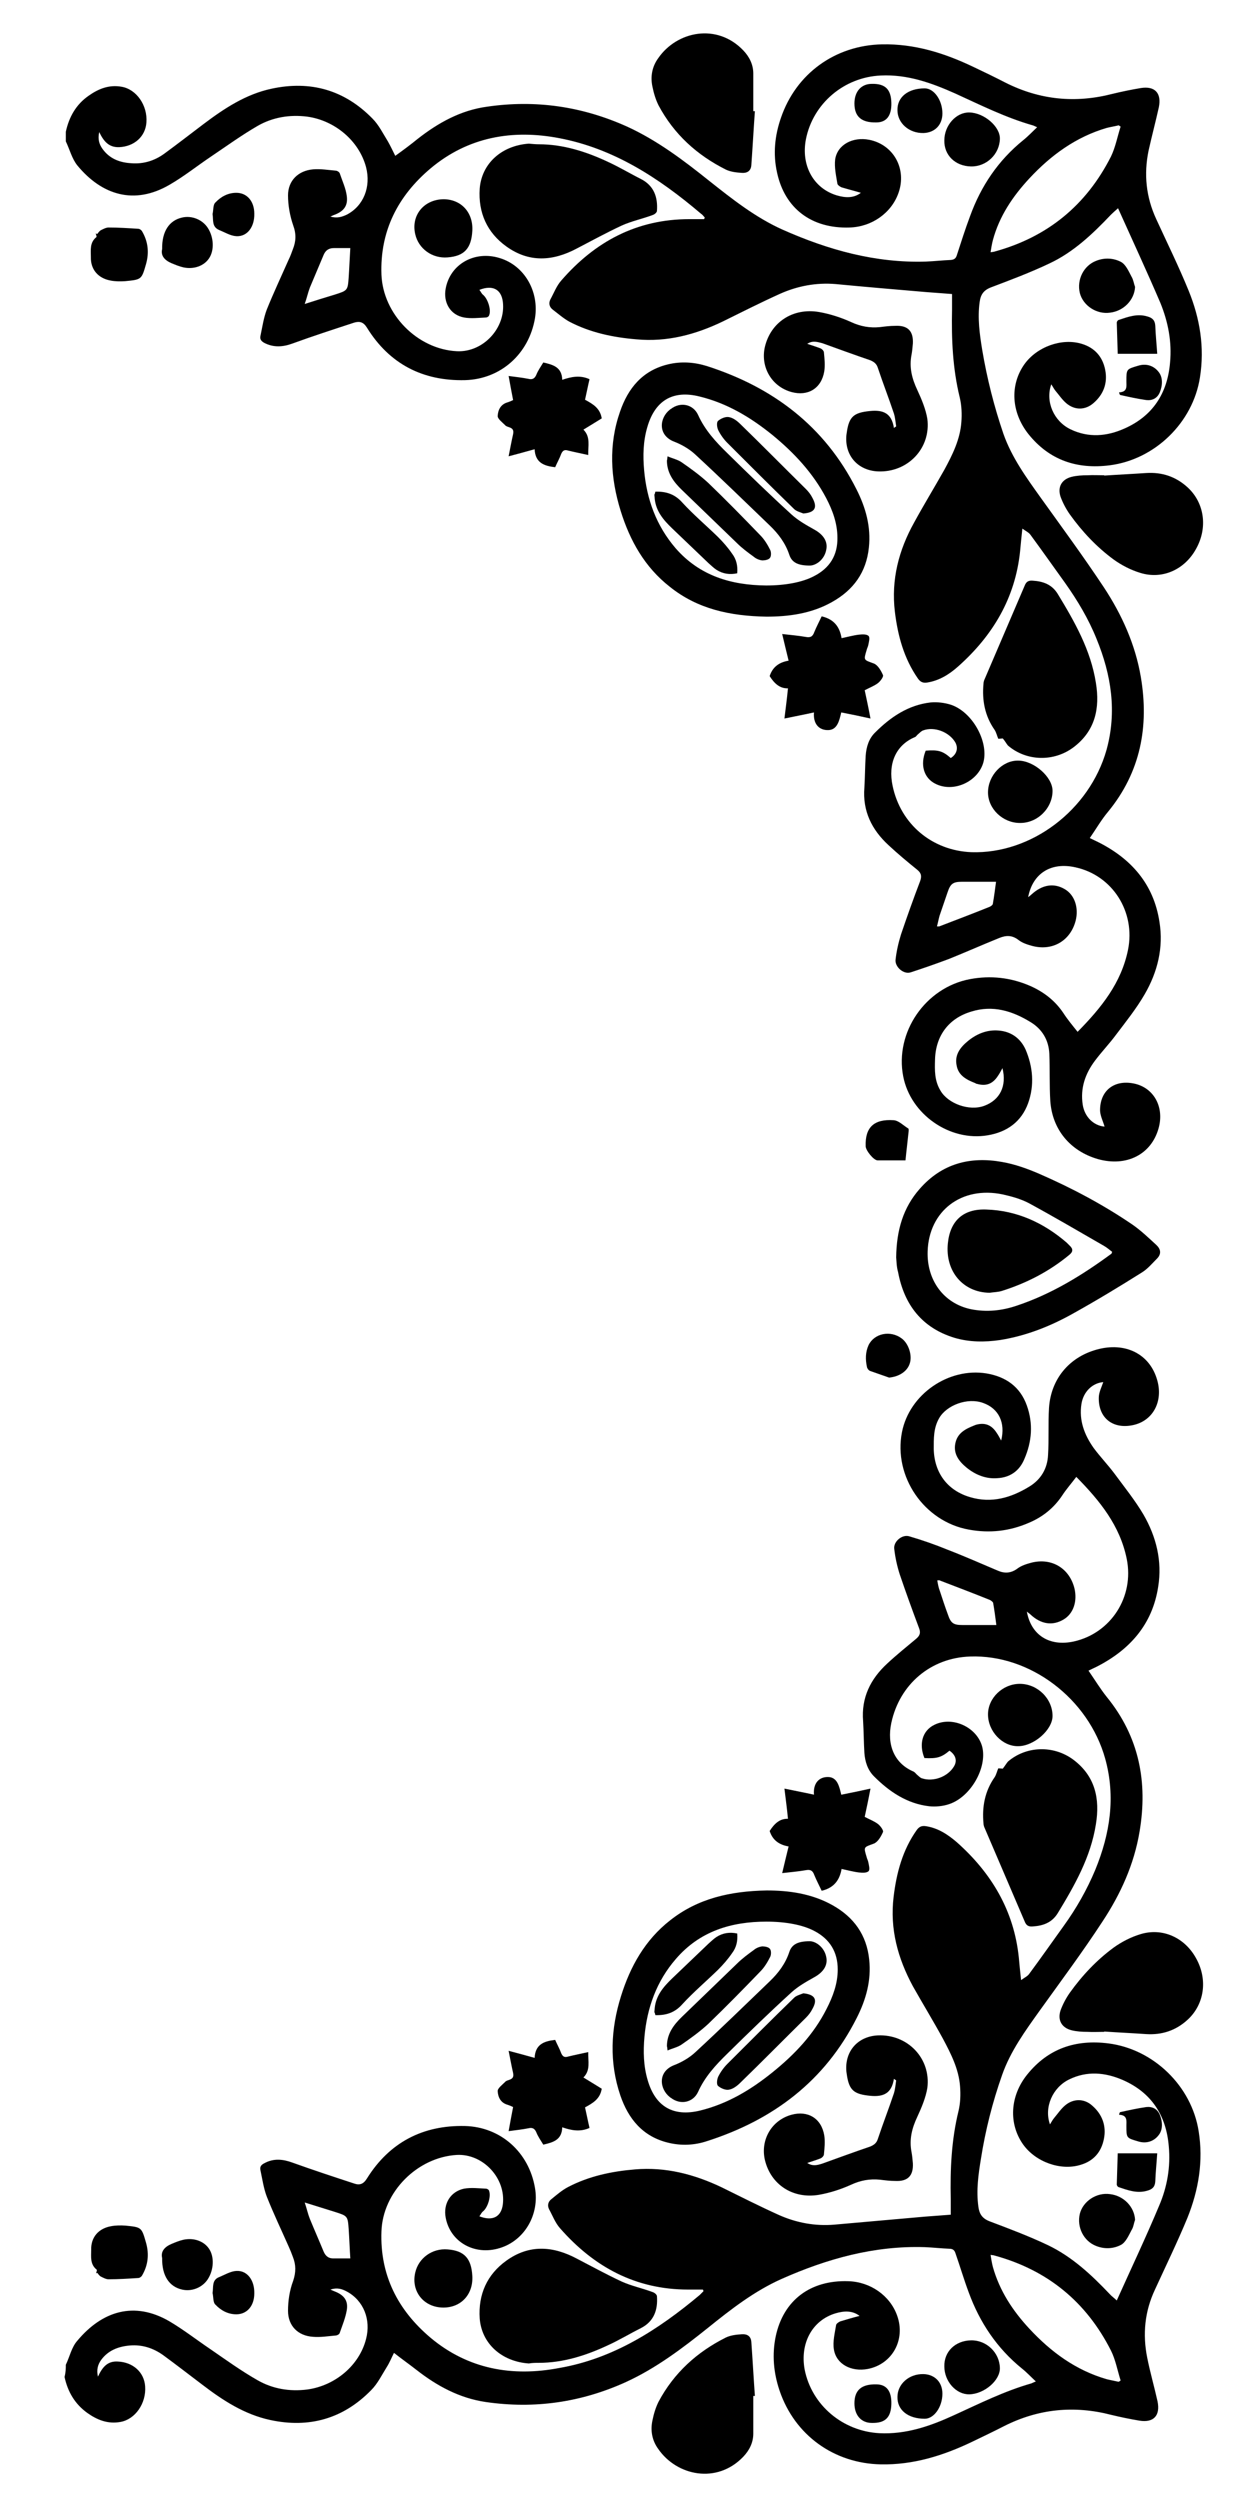 <?xml version="1.0" encoding="utf-8"?>
<!-- Generator: Adobe Illustrator 19.0.0, SVG Export Plug-In . SVG Version: 6.00 Build 0)  -->
<svg version="1.1" id="Layer_1" xmlns="http://www.w3.org/2000/svg" xmlns:xlink="http://www.w3.org/1999/xlink" x="0px" y="0px"
	 viewBox="0 0 384 778" style="enable-background:new 0 0 384 778;" xml:space="preserve">
<g id="XMLID_111_">
	<path id="XMLID_717_" d="M279.1,391.3c0.1-8.5,2.2-15.5,7.3-21.3c6.9-7.9,15.7-10.2,25.7-8.4c4,0.7,7.9,2.1,11.6,3.7
		c10.1,4.4,19.9,9.6,29,15.8c2.6,1.8,5,4.1,7.4,6.3c1.4,1.3,1.7,2.8,0.2,4.3c-1.5,1.5-2.9,3.2-4.7,4.3c-7,4.4-14.1,8.7-21.3,12.7
		c-7.1,4-14.7,7-22.8,8.3c-4.8,0.7-9.6,0.7-14.3-0.7c-10.1-3.1-15.6-10.3-17.5-20.4C279.2,394.2,279.2,392.3,279.1,391.3z
		 M346.4,389.6c-0.9-0.7-1.7-1.4-2.6-1.9c-7.8-4.5-15.5-9-23.4-13.3c-2.5-1.3-5.4-2.1-8.1-2.7c-12.8-2.7-23,5.1-23.4,17.7
		c-0.3,9,5,16.2,13.4,18c4.9,1,9.7,0.5,14.4-1.1c10.8-3.6,20.4-9.5,29.5-16.2C346.2,390,346.2,389.8,346.4,389.6z"/>
	<path id="XMLID_689_" d="M276.9,428.7c-2-0.7-4-1.4-6-2.1c-0.4-0.2-0.8-0.7-0.9-1.2c-0.5-2.3-0.5-4.6,0.5-6.8
		c1.8-3.7,6.8-4.7,10.3-2.1c2.2,1.6,3.4,5.4,2.5,7.9C282.5,426.8,280,428.4,276.9,428.7z"/>
	<path id="XMLID_688_" d="M282,361.1c-3.1,0-5.9,0-8.7,0c-1.2,0-3.7-3.1-3.7-4.4c-0.2-5.9,2.6-8.5,8.7-8.1c1.6,0.1,3.1,1.7,4.6,2.6
		c0.1,0.1,0.1,0.4,0.1,0.7C282.7,354.9,282.3,358,282,361.1z"/>
	<g id="XMLID_389_">
		<path id="XMLID_732_" d="M20.5,41c1-4.6,3.2-8.5,7.1-11.2c3.1-2.2,6.4-3.5,10.3-2.8c4.6,0.8,8.1,5.8,7.7,11.1
			c-0.3,4.4-3.8,7.5-8.5,7.7c-3.2,0.1-4.8-1.8-6.2-4.7c-0.5,2.2,0,3.8,1,5.2c2.2,3.1,5.4,4.3,9,4.5c3.8,0.3,7.3-0.8,10.3-3
			c4.1-3,8.1-6.1,12.2-9.2c6.5-4.9,13.2-9.3,21.2-11c12.1-2.6,22.7,0.4,31.4,9.3c2,2,3.3,4.7,4.8,7.1c0.8,1.4,1.5,2.9,2.3,4.5
			c2.5-1.8,4.8-3.5,7-5.3c6.4-5,13.4-8.9,21.6-10c15.1-2.2,29.6-0.1,43.6,6.2c9.4,4.3,17.6,10.5,25.6,16.9
			c7.2,5.7,14.4,11.4,22.9,15.2c14.2,6.3,28.9,10.4,44.6,9.9c2.6-0.1,5.1-0.4,7.7-0.5c1.1-0.1,1.6-0.5,1.9-1.5
			c1.3-4,2.6-8.1,4.1-12.1c3.4-9.4,8.8-17.4,16.6-23.7c1.5-1.2,2.8-2.6,4.3-4c-0.7-0.3-1-0.5-1.4-0.6c-8.4-2.4-16.2-6.3-24.1-9.9
			c-7.4-3.3-14.9-6-23.2-5.6c-11.4,0.5-21.1,8.7-23.3,19.8c-1.6,8.1,2.3,15.3,9.6,17.5c2.7,0.8,5.3,0.9,7.5-0.8c-2-0.6-4-1.1-6-1.7
			c-0.5-0.2-1.2-0.7-1.3-1.1c-0.4-2.5-1-5.1-0.7-7.6c0.7-4.6,5.5-7.1,10.6-6.1c7.6,1.5,11.8,9.1,9.1,16.6
			c-2.2,6.2-8.3,10.5-15.2,10.7c-11.8,0.4-20.2-5.9-22.6-17.1c-1.3-5.8-0.7-11.5,1.2-17c4.7-13.8,16.9-22.6,31.5-22.9
			c10.1-0.2,19.4,2.7,28.4,7c3.4,1.6,6.7,3.2,10,4.9c10.7,5.4,21.8,6.5,33.4,3.5c2.9-0.7,5.8-1.3,8.8-1.8c4.4-0.7,6.5,1.6,5.6,6
			c-1,4.5-2.2,9-3.2,13.5c-1.5,7.3-0.8,14.4,2.4,21.3c3.4,7.4,7,14.7,10.1,22.3c3.5,8.6,5,17.6,3.5,27c-2.2,14-14,25.5-28.1,27.3
			c-10.2,1.3-18.8-1.6-25.3-9.7c-5.4-6.8-5.8-15.3-1.3-21.7c3.9-5.5,11.7-8.3,17.9-6.4c4,1.2,6.5,4,7.3,8.1
			c0.8,4.1-0.5,7.6-3.6,10.3c-2.6,2.3-5.9,2.3-8.5,0.1c-1.3-1.1-2.3-2.6-3.4-3.9c-0.5-0.6-0.8-1.3-1.3-2c-1.9,5.4,0.8,11.5,6,14
			c5.6,2.7,11.3,2.2,16.7-0.2c8.9-3.9,13.5-11,14.3-20.6c0.6-6.4-0.6-12.6-3-18.5c-4.2-9.8-8.7-19.5-13.2-29.5
			c-0.9,0.8-1.6,1.4-2.2,2c-5.7,6-11.7,11.7-19.2,15.2c-5.9,2.8-12,5.1-18.1,7.4c-2.4,0.9-3.3,2.3-3.6,4.6c-0.7,5,0,10,0.8,14.9
			c1.5,8.9,3.7,17.6,6.6,26.1c2.6,7.4,7.2,13.7,11.7,20c6.6,9.2,13.3,18.3,19.6,27.8c5.6,8.5,9.8,17.8,11.5,27.9
			c2.6,15.4-0.1,29.6-10.2,41.9c-2.1,2.5-3.7,5.3-5.7,8.2c1.2,0.6,1.9,0.9,2.5,1.2c10.4,5.2,17.4,13.1,19.2,24.9
			c1.3,8-0.6,15.6-4.6,22.5c-2.6,4.5-5.9,8.6-9,12.7c-2,2.7-4.4,5.2-6.5,8c-3,4-4.6,8.5-3.8,13.7c0.6,3.8,3.4,6.5,6.8,6.8
			c-0.4-1.5-1.3-3.2-1.4-4.9c-0.1-6.3,4.4-9.8,10.6-8.5c6.2,1.3,9.5,7.4,7.6,14c-2.3,8.1-10,12-18.9,9.5
			c-8.6-2.5-14.2-9.2-14.8-18.1c-0.3-4.9-0.1-9.8-0.3-14.7c-0.2-4.2-2.2-7.6-5.8-9.8c-5.7-3.5-11.8-5.4-18.5-3.3
			c-7.1,2.1-11.1,7.6-11.3,14.9c-0.1,3.3-0.2,6.6,1.7,9.7c2.3,4,8.9,6.5,13.7,4.7c4.8-1.8,7-6.1,5.6-11.7c-0.5,0.9-0.9,1.7-1.4,2.4
			c-1.6,2.5-3.7,3.3-6.5,2.5c-0.2,0-0.4-0.1-0.5-0.2c-2.8-1.1-5.4-2.4-5.9-5.7c-0.6-3.2,1.2-5.5,3.5-7.4c2.8-2.3,6-3.6,9.6-3.3
			c3.9,0.3,6.8,2.4,8.4,5.9c2.3,5.4,2.8,11.1,0.8,16.7c-2.1,5.8-6.6,9-12.6,10c-11.8,2-24-6.5-26.3-18.3
			c-2.7-13.7,6.9-27.7,20.8-30.3c6.4-1.2,12.7-0.5,18.7,2.1c4.3,1.9,7.8,4.6,10.4,8.5c1.3,2,2.8,3.8,4.4,5.8
			c7.4-7.5,13.6-15.2,15.7-25.5c2.4-11.8-4.8-23.2-16.4-25.7c-7.6-1.7-13.3,1.9-14.7,9.3c0.5-0.4,0.8-0.6,1.1-0.9
			c3.3-3,6.9-3.6,10.3-1.6c3.1,1.8,4.4,5.8,3.4,9.8c-1.6,6.2-7.1,9.5-13.4,7.9c-1.5-0.4-3.1-0.9-4.3-1.8c-2-1.6-3.9-1.6-6.1-0.7
			c-5.2,2.1-10.4,4.4-15.6,6.5c-4,1.5-8,2.9-12,4.2c-2.2,0.7-4.9-1.7-4.7-3.9c0.3-2.7,0.9-5.3,1.7-7.9c1.9-5.6,3.9-11.2,6-16.7
			c0.5-1.5,0.3-2.4-0.9-3.4c-3.1-2.5-6.1-5-9-7.7c-5.2-4.8-8.1-10.6-7.5-17.9c0.2-3.3,0.2-6.6,0.4-9.9c0.2-2.8,1-5.4,3-7.3
			c4.8-4.8,10.3-8.5,17.2-9.3c2.1-0.2,4.4,0.1,6.3,0.7c6.7,2.2,11.8,11.4,10.2,17.8c-1.6,6.1-9.3,9.7-15,6.8
			c-3.6-1.8-4.8-5.9-3-10.3c3.9-0.3,5.3,0.1,7.8,2.3c1.9-1.2,2.4-3.1,1.4-4.9c-1.9-3.2-6.5-5-10-3.7c-0.6,0.2-1.1,0.8-1.6,1.2
			c-0.4,0.3-0.6,0.8-1,0.9c-5.9,2.5-8.4,8.2-6.9,15.2c2.5,11.9,12.3,20.1,24.5,20.6c18.7,0.6,36.8-13.1,42.1-31.8
			c3.3-11.9,1.5-23.4-3.1-34.6c-2.5-6.2-5.9-11.9-9.8-17.4c-3.6-5-7.2-10.1-10.8-15c-0.5-0.7-1.4-1.1-2.5-1.9
			c-0.3,2.7-0.5,4.9-0.7,7c-1.5,14.6-8.5,26.3-19.3,35.9c-2.8,2.5-5.9,4.4-9.6,5c-1.3,0.2-2.1-0.1-2.9-1.2
			c-4.4-6.3-6.3-13.4-7.2-20.8c-1.2-10,1.2-19.2,6-27.8c3-5.5,6.3-10.9,9.4-16.4c2.5-4.6,4.9-9.4,5.3-14.8c0.2-2.5,0.1-5.2-0.5-7.7
			c-2.2-9-2.6-18.1-2.4-27.3c0-1.6,0-3.1,0-4.9c-2.7-0.2-5.4-0.4-8-0.6c-9.4-0.8-18.9-1.6-28.3-2.5c-6-0.5-11.8,0.6-17.2,3
			c-6,2.7-11.9,5.7-17.8,8.6c-8.5,4.1-17.4,6.5-27,5.6c-7.3-0.6-14.4-2.1-20.9-5.5c-1.8-1-3.4-2.4-5.1-3.7c-1.1-0.8-1.4-2-0.8-3.2
			c1.1-2,1.9-4.2,3.4-5.9c10.5-12.1,23.5-19.1,39.9-19.1c1.5,0,3.1,0,4.6,0c0.1-0.2,0.1-0.4,0.2-0.5c-0.4-0.4-0.7-0.9-1.2-1.2
			C205,55.2,191,46.2,174.2,43c-14.6-2.8-28.4-0.4-40.1,9.4c-10.2,8.6-15.8,19.5-15.3,33.1c0.5,12.3,11.2,23.2,23.5,23.8
			c8.2,0.4,15.3-7.3,14.3-15.4c-0.5-3.9-3.2-5.3-7.3-3.7c0.4,0.5,0.7,1.2,1.1,1.5c1.5,1.2,2.7,4.8,1.9,6.5c-0.1,0.3-0.6,0.6-0.9,0.6
			c-2.3,0.1-4.7,0.4-6.9,0c-4.3-0.8-6.5-4.7-5.7-9c1.4-7.6,9-11.9,16.8-9.5c7.7,2.3,12.4,10.4,11,18.8c-1.9,11-10.6,18.9-21.8,19.2
			c-13.1,0.3-23.5-5-30.5-16.3c-1.1-1.8-2.3-2.1-4-1.6c-6.4,2.1-12.9,4.2-19.2,6.5c-3,1.1-5.9,1.3-8.8-0.2c-0.9-0.5-1.4-1.1-1.2-2.1
			c0.6-2.8,1-5.7,2-8.3c2.1-5.2,4.5-10.3,6.8-15.5c0.5-1,0.9-2.1,1.3-3.2c1-2.5,1.1-4.8,0.1-7.5c-1-2.9-1.6-6.2-1.6-9.3
			c0-4.6,3.2-7.7,7.8-8.1c2.3-0.2,4.7,0.2,7,0.4c0.5,0,1.1,0.4,1.3,0.8c0.8,2.4,1.9,4.7,2.2,7.1c0.4,3-0.9,4.7-3.7,5.8
			c-0.4,0.1-0.7,0.3-1.4,0.6c2.1,0.6,3.6,0.1,5.1-0.6c5.2-2.7,7.6-8.6,6-14.8c-2.2-8.2-9.7-14.5-18.3-15.7
			c-5.5-0.7-10.8,0.2-15.5,2.9c-5,2.9-9.7,6.3-14.6,9.6c-4.3,2.9-8.3,6.1-12.8,8.7c-11,6.4-21.1,3.2-28.7-6c-1.7-2.1-2.4-5-3.6-7.5
			C20.5,43.2,20.5,42.1,20.5,41z M349,39.4c-0.2-0.1-0.4-0.3-0.6-0.4c-1.2,0.3-2.5,0.5-3.7,0.8c-9.6,2.8-17.4,8.5-24.1,15.7
			c-5.2,5.6-9.4,11.8-11.4,19.3c-0.3,1.2-0.5,2.4-0.7,3.7c0.6-0.1,0.9-0.1,1.2-0.2c16.5-4.5,28.6-14.4,36.3-29.6
			C347.4,45.8,348,42.5,349,39.4z M291.8,288.3c0.4,0,0.6,0,0.7,0c5.2-2,10.5-4,15.7-6.1c0.4-0.2,0.9-0.5,1-0.9
			c0.4-2.3,0.7-4.6,1-6.9c-3.7,0-7.1,0-10.6,0c-2.8,0-3.6,0.6-4.5,3.3c-0.8,2.4-1.7,4.9-2.5,7.3
			C292.3,286.1,292.1,287.2,291.8,288.3z M94.9,94.6c3.4-1.1,6.3-2,9.3-2.9c4.1-1.3,4.1-1.3,4.4-5.5c0.2-3,0.3-5.9,0.5-9
			c-1.9,0-3.5,0-5.1,0c-1.6,0-2.6,0.7-3.2,2.1c-1.4,3.4-2.9,6.8-4.3,10.2C95.9,91.1,95.6,92.6,94.9,94.6z"/>
		<path id="XMLID_723_" d="M238.7,191.9c-11.4-0.2-21.5-2.4-30.1-9.3c-7.8-6.1-12.4-14.3-15.3-23.6c-3.2-10.3-3.8-20.6-0.2-30.9
			c2.5-7.3,7-12.8,14.9-14.7c4.1-1,8.2-0.7,12.1,0.5c20.6,6.6,36.7,18.7,46.6,38.3c2.9,5.7,4.6,11.7,3.9,18.2
			c-0.8,7.7-4.8,13.2-11.4,16.9C252.7,191,245.5,191.9,238.7,191.9z M238.6,182.2c6,0,11.3-1,14.9-2.9c4.9-2.5,7.4-6.5,7.3-12
			c0-4.4-1.5-8.5-3.5-12.3c-4.1-7.8-10-14.1-16.7-19.6c-6.8-5.5-14.1-9.9-22.7-12c-8.3-2.1-13.9,1.2-16.3,9.5
			c-1.3,4.4-1.4,8.9-1,13.4c0.8,9.1,3.8,17.3,9.8,24.3C217.9,179.2,227.7,182.1,238.6,182.2z"/>
		<path id="XMLID_716_" d="M167.8,44.9c7.6,0,14.8,2.3,21.6,5.5c3.5,1.6,6.8,3.6,10.2,5.3c4.1,2.1,5.3,5.7,5,9.9
			c0,0.5-0.7,1.1-1.3,1.3c-3.2,1.2-6.6,1.9-9.7,3.3c-4.7,2.2-9.3,4.7-13.9,7.1c-7.5,4-14.9,4.5-22-0.6c-6-4.3-8.8-10.5-8.3-18
			c0.6-7.8,6.8-13.4,15.3-14C165.8,44.8,166.8,44.9,167.8,44.9z"/>
		<path id="XMLID_714_" d="M312.3,229.8c-0.3,0-0.8,0.1-1.4,0.1c-0.4-0.9-0.6-1.9-1.1-2.7c-3.1-4.4-4-9.3-3.5-14.5
			c0-0.3,0.1-0.7,0.2-1c4.2-9.8,8.4-19.6,12.6-29.4c0.5-1.3,1.2-1.7,2.5-1.6c3.3,0.2,6,1.2,7.8,4.1c5.3,8.7,10.3,17.5,11.9,27.7
			c1.3,7.9-0.2,14.9-6.9,20c-6.2,4.7-14.8,4.4-20.5-0.5C313.4,231.4,313,230.6,312.3,229.8z"/>
		<path id="XMLID_712_" d="M251.4,107c1.5,0.5,2.8,0.9,4.1,1.4c0.5,0.2,1.1,0.8,1.1,1.3c0.2,2,0.4,4,0.1,5.9
			c-0.9,5.3-5.1,7.8-10.2,6.4c-6.2-1.7-9.7-7.8-8.3-14c1.8-7.7,8.7-12.3,16.9-10.9c3.4,0.6,6.8,1.7,9.9,3.1c3,1.4,5.9,1.9,9,1.6
			c1.6-0.2,3.2-0.4,4.8-0.4c3.9-0.2,5.7,1.6,5.5,5.5c-0.1,1.1-0.2,2.3-0.4,3.4c-0.8,4,0.1,7.5,1.8,11.1c1.3,2.8,2.6,5.9,3.1,8.9
			c1.2,9.2-6.1,16.8-15.4,16.4c-6.3-0.3-10.4-5-9.8-11.3c0-0.2,0.1-0.5,0.1-0.7c0.7-5.1,2.2-6.3,7.3-6.8c4.1-0.4,6.7,0.7,7.4,5.3
			c0.2-0.2,0.4-0.3,0.7-0.5c-0.2-1.3-0.3-2.7-0.7-4c-1.6-4.8-3.4-9.4-5-14.2c-0.4-1.3-1.2-1.9-2.4-2.4c-5-1.7-9.9-3.5-14.9-5.3
			C254.5,106.4,253.1,105.9,251.4,107z"/>
		<path id="XMLID_711_" d="M343.9,148c4.4-0.3,8.7-0.5,13.1-0.8c4.9-0.3,9.2,1.1,12.9,4.5c5.2,4.8,6.3,12.5,2.6,19.1
			c-3.5,6.4-10.4,9.6-17.3,7.5c-3-0.9-5.9-2.4-8.4-4.2c-5.3-3.9-9.8-8.7-13.6-14c-1.2-1.7-2.2-3.6-2.9-5.5c-1-3,0.3-5.4,3.4-6.2
			c1.6-0.4,3.3-0.5,5-0.5c1.7-0.1,3.5,0,5.2,0C343.9,147.8,343.9,147.9,343.9,148z"/>
		<path id="XMLID_709_" d="M235.1,34.6c-0.4,5.6-0.7,11.1-1.1,16.7c-0.1,1.9-1.3,2.6-2.9,2.5c-1.7-0.1-3.5-0.3-5-1
			c-9-4.5-16.2-11-21-20c-0.9-1.8-1.5-3.8-1.9-5.8c-0.7-3.2-0.1-6.3,1.8-8.9c5.8-8.4,18.3-11,26.5-2.4c1.9,2,3.1,4.4,3.1,7.2
			c0,3.9,0,7.8,0,11.7C234.8,34.6,235,34.6,235.1,34.6z"/>
		<path id="XMLID_708_" d="M262.1,198.6c1.9-0.4,3.7-0.9,5.4-1.1c1-0.1,2.4-0.2,3,0.4c0.5,0.5,0.1,1.9-0.1,2.9
			c-0.1,0.5-0.4,1-0.5,1.5c-1,3.3-0.9,3,2.3,4.2c1.2,0.5,2.2,2.2,2.8,3.6c0.2,0.5-0.8,1.9-1.6,2.5c-1.2,0.9-2.6,1.4-4.1,2.2
			c0.6,2.8,1.2,5.6,1.8,8.8c-3.1-0.7-6-1.3-9.1-1.9c-0.6,2.5-1.2,5.4-4,5.5c-2.9,0.1-4.8-1.9-4.5-5.5c-3.1,0.7-5.9,1.2-9.2,1.9
			c0.4-3.3,0.8-6.2,1.1-9.4c-2.6,0.1-4.3-1.6-5.7-3.8c0.9-2.8,2.9-4.3,5.9-4.8c-0.7-2.8-1.3-5.4-2-8.3c2.6,0.3,5,0.5,7.3,0.9
			c1.5,0.3,2.2-0.1,2.7-1.5c0.7-1.7,1.5-3.2,2.3-4.9C259.7,192.7,261.5,195,262.1,198.6z"/>
		<path id="XMLID_706_" d="M169.2,112.8c3,0.7,5.8,1.4,5.9,5.4c2.9-1,5.6-1.5,8.5-0.2c-0.5,2.1-0.9,4.2-1.4,6.4
			c2.4,1.3,4.7,2.6,5.2,5.8c-1.8,1.1-3.7,2.3-5.7,3.5c2.3,2.3,1.4,5.1,1.5,7.9c-2.2-0.5-4.3-0.9-6.3-1.4c-1-0.3-1.6-0.1-2.1,1
			c-0.5,1.4-1.3,2.8-1.9,4.2c-3.5-0.4-6.2-1.4-6.4-5.6c-2.9,0.8-5.4,1.5-8.1,2.2c0.5-2.5,0.9-4.7,1.4-6.9c0.2-1.1,0-1.7-1.1-2.1
			c-0.5-0.2-1.1-0.3-1.4-0.7c-0.9-0.9-2.4-2-2.3-2.9c0.1-1.8,0.9-3.6,3.1-4.2c0.6-0.2,1.1-0.4,1.7-0.7c-0.5-2.5-0.9-4.8-1.4-7.5
			c2.2,0.3,4.2,0.5,6.2,0.9c1.2,0.3,1.9-0.1,2.4-1.2C167.5,115.4,168.4,114.1,169.2,112.8z"/>
		<path id="XMLID_701_" d="M317.6,256.1c-5.3,0-9.9-4.4-9.9-9.5c0-5.3,4.5-10,9.4-9.9c4.9,0,10.7,5.1,10.7,9.4
			C327.8,251.5,323.1,256.2,317.6,256.1z"/>
		<path id="XMLID_700_" d="M138.1,62c5.5,0,9.3,4.1,9,9.8c-0.3,5.5-2.5,7.9-7.7,8.3c-4.8,0.4-9.1-2.7-10.1-7.3
			C128,67,132,62.1,138.1,62z"/>
		<path id="XMLID_699_" d="M30.3,72.8c0.3-0.4,0.6-0.8,1-1.1c0.8-0.4,1.7-0.9,2.5-0.9c3.1,0,6.2,0.2,9.3,0.4c0.4,0,0.9,0.4,1.1,0.7
			c1.9,3.2,2.3,6.6,1.3,10.2C44.1,87,44.1,87,39,87.5c-1.5,0.1-3.1,0.1-4.6-0.2c-3.8-0.7-6.2-3.4-6.1-7.3c0-2.2-0.4-4.5,1.7-6.2
			c0.2-0.1-0.1-0.8-0.2-1.2C29.9,72.7,30.1,72.8,30.3,72.8z"/>
		<path id="XMLID_697_" d="M353.5,89.3c-0.2,4-3.5,7.5-7.8,8c-4.2,0.6-8.4-2.2-9.4-6.1c-1-4.2,1.2-8.5,5-10c2.7-1.1,5.5-0.9,7.8,0.3
			c1.5,0.8,2.4,2.9,3.3,4.6C353,87.1,353.1,88.2,353.5,89.3z"/>
		<path id="XMLID_696_" d="M311.4,43.2c-0.1,4.8-4.2,8.7-9,8.6c-4.9-0.1-8.4-3.5-8.3-8.1c0-4.7,3.7-8.8,7.8-8.7
			C306.5,35.1,311.5,39.4,311.4,43.2z"/>
		<path id="XMLID_694_" d="M50.5,77.5c-0.1-5.5,2.2-8.9,6.2-9.8c3-0.7,6.3,0.6,8,3.2c1.9,2.9,2.1,7,0.4,9.5c-1.6,2.4-4.8,3.5-8,2.8
			c-1.3-0.3-2.5-0.8-3.7-1.3C51.3,81,50,79.6,50.5,77.5z"/>
		<path id="XMLID_692_" d="M288,27.5c2.9,0,5.5,3.7,5.5,7.8c0,3.6-2.4,6-5.9,6.1c-4.5,0.1-8.1-3.1-8.1-7.1
			C279.4,30.2,282.8,27.5,288,27.5z"/>
		<path id="XMLID_686_" d="M66.2,66.6c0.3-1.2,0.1-2.9,0.9-3.6c1.7-1.8,3.9-3,6.5-3c3.3,0,5.6,2.6,5.6,6.5c0.1,4.1-2.2,7.2-5.6,7
			c-1.8-0.1-3.6-1.2-5.3-1.9C65.9,70.6,66.5,68.5,66.2,66.6z"/>
		<path id="XMLID_685_" d="M360.4,110.1c-4.2,0-8.1,0-12.3,0c-0.1-3.2-0.2-6.5-0.3-9.7c0-0.3,0.3-0.7,0.5-0.8c3-1,5.9-2.1,9.1-1.1
			c1.4,0.4,2.3,1.1,2.4,2.9C359.9,104.2,360.2,107,360.4,110.1z"/>
		<path id="XMLID_684_" d="M277.6,32c0.1,4-1.5,6.1-4.7,6.1c-4.6,0.1-6.8-1.8-6.8-5.9c0-3.7,2.1-6.1,5.4-6.1
			C275.7,26,277.5,27.8,277.6,32z"/>
		<path id="XMLID_681_" d="M348.5,122.1c2.7-0.1,2.3-1.9,2.3-3.4c0-3.9,0-3.8,3.7-4.9c2.6-0.8,4.9,0.1,6.3,1.9
			c1.4,1.7,1.3,4.2,0.4,6.4c-0.8,1.9-2.4,2.6-4.2,2.4c-2.8-0.4-5.5-1-8.2-1.6C348.6,122.5,348.6,122.3,348.5,122.1z"/>
		<path id="XMLID_659_" d="M252.2,176c-3.6,0-5.6-0.9-6.4-3.4c-1.2-3.6-3.4-6.5-6-9c-7.7-7.4-15.3-14.8-23.2-22.1
			c-1.8-1.7-4.2-3.1-6.5-4c-5.4-2-4.7-7.5-1.5-10c0.1-0.1,0.2-0.2,0.3-0.2c2.9-2.3,6.9-1.6,8.5,1.8c2.1,4.7,5.5,8.4,9.1,11.9
			c6.6,6.5,13.2,12.9,20,19.1c2.1,1.9,4.6,3.3,7.1,4.7c2.9,1.6,4.3,3.8,3.7,6.4C256.7,174.2,254.1,176,252.2,176z"/>
		<path id="XMLID_658_" d="M207.9,142c1.6,0.7,3.1,1,4.3,1.8c2.9,2,5.8,4.1,8.4,6.5c5.5,5.3,10.9,10.8,16.2,16.3
			c1.3,1.3,2.3,3,3.1,4.6c0.3,0.7,0.3,1.9-0.1,2.4c-0.4,0.6-1.6,0.8-2.4,0.8c-0.9-0.1-1.9-0.5-2.6-1.1c-1.8-1.3-3.7-2.7-5.3-4.3
			c-5.7-5.5-11.4-11-17.1-16.5c-2.6-2.5-4.7-5.3-4.7-9.2C207.8,143.1,207.8,142.8,207.9,142z"/>
		<path id="XMLID_657_" d="M250.2,159.8c-1-0.4-2.2-0.7-2.9-1.4c-7-6.8-13.9-13.7-20.8-20.6c-1.1-1.1-2.1-2.5-2.8-3.9
			c-0.4-0.8-0.6-2.4-0.1-2.9c0.9-0.8,2.4-1.4,3.4-1.2c1.3,0.2,2.6,1.2,3.6,2.2c6.9,6.7,13.6,13.5,20.4,20.2c0.8,0.8,1.5,1.7,2,2.7
			C254.7,158,253.8,159.5,250.2,159.8z"/>
		<path id="XMLID_656_" d="M204.1,153c3.4-0.1,6.1,0.8,8.4,3.4c3.5,3.8,7.4,7.1,11.1,10.7c1.6,1.6,3.1,3.3,4.4,5.2
			c1.3,1.7,1.8,3.7,1.6,6.1c-2.3,0.5-4.5,0.2-6.5-1.1c-0.9-0.6-1.7-1.4-2.5-2.1c-3.8-3.6-7.5-7.2-11.3-10.8c-2.7-2.6-5-5.3-5.4-9.2
			c0-0.4-0.1-0.8-0.1-1.3C204,153.6,204,153.4,204.1,153z"/>
	</g>
	<g id="XMLID_390_">
		<path id="XMLID_415_" d="M20.5,735.9c1.2-2.5,1.8-5.5,3.6-7.5c7.7-9.2,17.7-12.4,28.7-6c4.4,2.6,8.5,5.8,12.8,8.7
			c4.8,3.3,9.5,6.7,14.6,9.6c4.7,2.7,10,3.6,15.5,2.9c8.7-1.2,16.2-7.5,18.3-15.7c1.6-6.1-0.8-12-6-14.8c-1.5-0.8-3-1.3-5.1-0.6
			c0.7,0.3,1.1,0.5,1.4,0.6c2.8,1.1,4.2,2.8,3.7,5.8c-0.4,2.4-1.4,4.8-2.2,7.1c-0.1,0.4-0.8,0.8-1.3,0.8c-2.3,0.2-4.7,0.6-7,0.4
			c-4.7-0.3-7.8-3.4-7.8-8.1c0-3.1,0.5-6.4,1.6-9.3c0.9-2.7,0.9-5-0.1-7.5c-0.4-1.1-0.8-2.1-1.3-3.2c-2.3-5.2-4.7-10.2-6.8-15.5
			c-1-2.6-1.4-5.5-2-8.3c-0.2-1,0.2-1.6,1.2-2.1c2.9-1.6,5.8-1.3,8.8-0.2c6.4,2.3,12.8,4.4,19.2,6.5c1.7,0.6,2.9,0.2,4-1.6
			c7-11.2,17.4-16.6,30.5-16.3c11.2,0.3,19.9,8.2,21.8,19.2c1.5,8.4-3.3,16.5-11,18.8c-7.8,2.4-15.4-1.9-16.8-9.5
			c-0.8-4.3,1.5-8.1,5.7-9c2.2-0.4,4.6-0.1,6.9,0c0.3,0,0.8,0.3,0.9,0.6c0.7,1.8-0.4,5.3-1.9,6.5c-0.5,0.4-0.7,1-1.1,1.5
			c4.1,1.6,6.8,0.2,7.3-3.7c1-8.1-6.1-15.8-14.3-15.4c-12.3,0.7-23.1,11.5-23.5,23.8c-0.5,13.6,5.1,24.5,15.3,33.1
			c11.7,9.8,25.5,12.2,40.1,9.4C191,734,205,725,217.9,714.2c0.4-0.4,0.8-0.8,1.2-1.2c-0.1-0.2-0.1-0.4-0.2-0.5c-1.5,0-3.1,0-4.6,0
			c-16.3,0-29.3-7-39.9-19.1c-1.5-1.7-2.3-3.9-3.4-5.9c-0.6-1.2-0.3-2.4,0.8-3.2c1.6-1.3,3.2-2.7,5.1-3.7c6.5-3.4,13.6-4.9,20.9-5.5
			c9.5-0.8,18.4,1.5,27,5.6c5.9,2.9,11.8,5.9,17.8,8.6c5.4,2.4,11.2,3.5,17.2,3c9.4-0.8,18.9-1.7,28.3-2.5c2.7-0.2,5.3-0.4,8-0.6
			c0-1.8,0-3.4,0-4.9c-0.2-9.2,0.2-18.3,2.4-27.3c0.6-2.5,0.7-5.1,0.5-7.7c-0.4-5.4-2.8-10.1-5.3-14.8c-3-5.5-6.3-10.9-9.4-16.4
			c-4.7-8.7-7.2-17.8-6-27.8c0.9-7.5,2.8-14.6,7.2-20.8c0.8-1.1,1.6-1.4,2.9-1.2c3.8,0.6,6.8,2.6,9.6,5
			c10.8,9.6,17.8,21.3,19.3,35.9c0.2,2.2,0.4,4.3,0.7,7c1.1-0.8,2-1.2,2.5-1.9c3.7-5,7.2-10,10.8-15c3.9-5.4,7.2-11.2,9.8-17.4
			c4.6-11.2,6.4-22.7,3.1-34.6c-5.2-18.7-23.4-32.5-42.1-31.8c-12.2,0.4-21.9,8.6-24.5,20.6c-1.5,7,1,12.7,6.9,15.2
			c0.4,0.2,0.7,0.6,1,0.9c0.5,0.4,1,1,1.6,1.2c3.6,1.2,8.1-0.5,10-3.7c1.1-1.8,0.5-3.6-1.4-4.9c-2.5,2.1-3.9,2.5-7.8,2.3
			c-1.8-4.4-0.6-8.5,3-10.3c5.7-2.9,13.4,0.7,15,6.8c1.6,6.4-3.5,15.5-10.2,17.8c-2,0.7-4.3,0.9-6.3,0.7c-6.9-0.8-12.4-4.5-17.2-9.3
			c-2-2-2.8-4.6-3-7.3c-0.2-3.3-0.2-6.6-0.4-9.9c-0.6-7.3,2.3-13.1,7.5-17.9c2.9-2.7,6-5.2,9-7.7c1.2-1,1.5-1.9,0.9-3.4
			c-2.1-5.6-4.1-11.1-6-16.7c-0.8-2.5-1.4-5.2-1.7-7.9c-0.3-2.3,2.5-4.6,4.7-3.9c4.1,1.2,8.1,2.6,12,4.2c5.2,2,10.4,4.3,15.6,6.5
			c2.1,0.9,4.1,0.8,6.1-0.7c1.2-0.9,2.8-1.4,4.3-1.8c6.3-1.6,11.8,1.7,13.4,7.9c1,4.1-0.3,8-3.4,9.8c-3.4,2-7,1.5-10.3-1.6
			c-0.3-0.3-0.7-0.5-1.1-0.9c1.3,7.4,7.1,11,14.7,9.3c11.5-2.6,18.8-13.9,16.4-25.7c-2.1-10.3-8.3-18-15.7-25.5
			c-1.5,2-3.1,3.8-4.4,5.8c-2.6,3.9-6.1,6.7-10.4,8.5c-6,2.6-12.2,3.3-18.7,2.1c-13.9-2.5-23.5-16.5-20.8-30.3
			c2.3-11.8,14.5-20.2,26.3-18.3c6,1,10.5,4.1,12.6,10c2,5.6,1.6,11.2-0.8,16.7c-1.5,3.6-4.4,5.7-8.4,5.9c-3.6,0.3-6.9-1.1-9.6-3.3
			c-2.3-1.9-4.1-4.2-3.5-7.4c0.6-3.3,3.1-4.6,5.9-5.7c0.2-0.1,0.3-0.1,0.5-0.2c2.8-0.8,4.9,0,6.5,2.5c0.5,0.7,0.9,1.5,1.4,2.4
			c1.4-5.6-0.8-10-5.6-11.7c-4.9-1.8-11.4,0.7-13.7,4.7c-1.8,3.1-1.7,6.4-1.7,9.7c0.2,7.3,4.2,12.8,11.3,14.9
			c6.7,2,12.8,0.2,18.5-3.3c3.6-2.2,5.6-5.6,5.8-9.8c0.3-4.9,0-9.8,0.3-14.7c0.6-8.9,6.2-15.7,14.8-18.1c8.9-2.5,16.6,1.3,18.9,9.5
			c1.9,6.6-1.3,12.7-7.6,14c-6.2,1.3-10.7-2.2-10.6-8.5c0-1.7,0.9-3.4,1.4-4.9c-3.4,0.3-6.2,3-6.8,6.8c-0.8,5.1,0.9,9.6,3.8,13.7
			c2,2.7,4.4,5.2,6.5,8c3.1,4.2,6.4,8.3,9,12.7c4,6.9,5.9,14.5,4.6,22.5c-1.8,11.7-8.8,19.6-19.2,24.9c-0.7,0.3-1.4,0.7-2.5,1.2
			c2,2.9,3.7,5.7,5.7,8.2c10.1,12.4,12.8,26.5,10.2,41.9c-1.7,10.2-5.9,19.4-11.5,27.9c-6.2,9.5-13,18.6-19.6,27.8
			c-4.5,6.3-9.1,12.6-11.7,20c-3,8.5-5.2,17.2-6.6,26.1c-0.8,4.9-1.5,9.8-0.8,14.9c0.3,2.3,1.2,3.7,3.6,4.6
			c6.1,2.3,12.2,4.6,18.1,7.4c7.5,3.6,13.5,9.2,19.2,15.2c0.6,0.7,1.4,1.2,2.2,2c4.5-10,9.1-19.7,13.2-29.5c2.5-5.8,3.6-12.1,3-18.5
			c-0.8-9.6-5.4-16.7-14.3-20.6c-5.5-2.4-11.2-2.9-16.7-0.2c-5.2,2.5-7.9,8.7-6,14c0.5-0.8,0.8-1.4,1.3-2c1.1-1.3,2.1-2.8,3.4-3.9
			c2.6-2.2,6-2.2,8.5,0.1c3.1,2.7,4.4,6.3,3.6,10.3c-0.8,4.1-3.2,6.9-7.3,8.1c-6.2,1.9-14-0.9-17.9-6.4c-4.5-6.4-4.1-15,1.3-21.7
			c6.5-8.1,15.1-11,25.3-9.7c14.1,1.8,25.9,13.3,28.1,27.3c1.5,9.3,0,18.3-3.5,27c-3.1,7.5-6.7,14.9-10.1,22.3
			c-3.2,6.8-3.9,13.9-2.4,21.3c0.9,4.5,2.2,9,3.2,13.5c0.9,4.4-1.2,6.7-5.6,6c-3-0.5-5.9-1.1-8.8-1.8c-11.6-3-22.7-1.9-33.4,3.5
			c-3.3,1.7-6.7,3.3-10,4.9c-9,4.3-18.3,7.2-28.4,7c-14.6-0.3-26.8-9.1-31.5-22.9c-1.9-5.6-2.4-11.3-1.2-17
			c2.4-11.2,10.8-17.5,22.6-17.1c6.9,0.2,13,4.5,15.2,10.7c2.7,7.5-1.5,15.1-9.1,16.6c-5.2,1-9.9-1.5-10.6-6.1
			c-0.4-2.4,0.3-5.1,0.7-7.6c0.1-0.4,0.8-0.9,1.3-1.1c2-0.6,4-1.2,6-1.7c-2.2-1.7-4.8-1.6-7.5-0.8c-7.3,2.2-11.1,9.4-9.6,17.5
			c2.2,11.1,11.9,19.2,23.3,19.8c8.3,0.4,15.8-2.2,23.2-5.6c7.9-3.6,15.7-7.5,24.1-9.9c0.3-0.1,0.6-0.3,1.4-0.6
			c-1.5-1.4-2.8-2.8-4.3-4c-7.8-6.3-13.2-14.4-16.6-23.7c-1.5-4-2.7-8.1-4.1-12.1c-0.3-1-0.8-1.5-1.9-1.5c-2.6-0.1-5.1-0.4-7.7-0.5
			c-15.7-0.5-30.4,3.6-44.6,9.9c-8.5,3.8-15.7,9.4-22.9,15.2c-8,6.4-16.2,12.6-25.6,16.9c-13.9,6.3-28.4,8.4-43.6,6.2
			c-8.2-1.2-15.2-5-21.6-10c-2.3-1.8-4.6-3.4-7-5.3c-0.8,1.6-1.4,3.1-2.3,4.5c-1.5,2.4-2.8,5.1-4.8,7.1c-8.7,8.9-19.3,11.9-31.4,9.3
			c-8-1.7-14.8-6.1-21.2-11c-4.1-3.1-8.1-6.2-12.2-9.2c-3.1-2.2-6.5-3.3-10.3-3c-3.6,0.3-6.8,1.5-9,4.5c-1,1.4-1.5,3-1,5.2
			c1.4-3,3-4.9,6.2-4.7c4.7,0.2,8.2,3.3,8.5,7.7c0.4,5.3-3.1,10.3-7.7,11.1c-3.9,0.7-7.2-0.6-10.3-2.8c-3.9-2.8-6.1-6.6-7.1-11.2
			C20.5,738.1,20.5,737,20.5,735.9z M346,731.5c-7.7-15.2-19.8-25.1-36.3-29.6c-0.3-0.1-0.6-0.1-1.2-0.2c0.2,1.3,0.4,2.5,0.7,3.7
			c2.1,7.5,6.2,13.7,11.4,19.3c6.7,7.2,14.4,12.9,24.1,15.7c1.2,0.3,2.4,0.5,3.7,0.8c0.2-0.1,0.4-0.3,0.6-0.4
			C348,737.6,347.4,734.3,346,731.5z M292.7,495.1c0.8,2.4,1.6,4.9,2.5,7.3c0.9,2.7,1.7,3.3,4.5,3.3c3.5,0,6.9,0,10.6,0
			c-0.3-2.3-0.6-4.6-1-6.9c-0.1-0.3-0.6-0.7-1-0.9c-5.2-2.1-10.5-4.1-15.7-6.1c-0.1-0.1-0.3,0-0.7,0
			C292.1,493,292.3,494.1,292.7,495.1z M96.5,690.5c1.4,3.4,2.9,6.8,4.3,10.2c0.6,1.4,1.6,2.2,3.2,2.1c1.6,0,3.2,0,5.1,0
			c-0.2-3-0.3-6-0.5-9c-0.3-4.2-0.3-4.2-4.4-5.5c-2.9-0.9-5.8-1.8-9.3-2.9C95.6,687.5,95.9,689,96.5,690.5z"/>
		<path id="XMLID_412_" d="M259.3,592.9c6.6,3.7,10.6,9.2,11.4,16.9c0.7,6.5-1,12.5-3.9,18.2c-9.9,19.6-26,31.7-46.6,38.3
			c-3.9,1.3-8,1.5-12.1,0.5c-7.9-1.9-12.4-7.4-14.9-14.7c-3.5-10.3-3-20.7,0.2-30.9c2.9-9.3,7.5-17.5,15.3-23.6
			c8.6-6.8,18.7-9.1,30.1-9.3C245.5,588.3,252.7,589.2,259.3,592.9z M210.5,609.6c-6,6.9-9,15.2-9.8,24.3c-0.4,4.5-0.3,9,1,13.4
			c2.4,8.3,8,11.5,16.3,9.5c8.6-2.1,15.9-6.5,22.7-12c6.8-5.5,12.7-11.7,16.7-19.6c2-3.9,3.5-7.9,3.5-12.3c0-5.5-2.5-9.5-7.3-12
			c-3.6-1.9-8.9-2.9-14.9-2.9C227.7,598,217.9,601,210.5,609.6z"/>
		<path id="XMLID_411_" d="M167.8,735.3c7.6,0,14.8-2.3,21.6-5.5c3.5-1.6,6.8-3.6,10.2-5.3c4.1-2.1,5.3-5.7,5-9.9
			c0-0.5-0.7-1.1-1.3-1.3c-3.2-1.2-6.6-1.9-9.7-3.3c-4.7-2.2-9.3-4.7-13.9-7.1c-7.5-4-14.9-4.5-22,0.6c-6,4.3-8.8,10.5-8.3,18
			c0.6,7.8,6.8,13.4,15.3,14C165.8,735.3,166.8,735.3,167.8,735.3z"/>
		<path id="XMLID_410_" d="M312.3,550.4c-0.3,0-0.8-0.1-1.4-0.1c-0.4,0.9-0.6,1.9-1.1,2.7c-3.1,4.4-4,9.3-3.5,14.5
			c0,0.3,0.1,0.7,0.2,1c4.2,9.8,8.4,19.6,12.6,29.4c0.5,1.3,1.2,1.7,2.5,1.6c3.3-0.2,6-1.2,7.8-4.1c5.3-8.7,10.3-17.5,11.9-27.7
			c1.3-7.9-0.2-14.9-6.9-20c-6.2-4.7-14.8-4.4-20.5,0.5C313.4,548.8,313,549.5,312.3,550.4z"/>
		<path id="XMLID_409_" d="M251.4,673.1c1.5-0.5,2.8-0.9,4.1-1.4c0.5-0.2,1.1-0.8,1.1-1.3c0.2-2,0.4-4,0.1-5.9
			c-0.9-5.3-5.1-7.8-10.2-6.4c-6.2,1.7-9.7,7.8-8.3,14c1.8,7.7,8.7,12.3,16.9,10.9c3.4-0.6,6.8-1.7,9.9-3.1c3-1.4,5.9-1.9,9-1.6
			c1.6,0.2,3.2,0.4,4.8,0.4c3.9,0.2,5.7-1.6,5.5-5.5c-0.1-1.1-0.2-2.3-0.4-3.4c-0.8-4,0.1-7.5,1.8-11.1c1.3-2.8,2.6-5.9,3.1-8.9
			c1.2-9.2-6.1-16.8-15.4-16.4c-6.3,0.3-10.4,5-9.8,11.3c0,0.2,0.1,0.5,0.1,0.7c0.7,5.1,2.2,6.3,7.3,6.8c4.1,0.4,6.7-0.7,7.4-5.3
			c0.2,0.2,0.4,0.3,0.7,0.5c-0.2,1.3-0.3,2.7-0.7,4c-1.6,4.8-3.4,9.4-5,14.2c-0.4,1.3-1.2,1.9-2.4,2.4c-5,1.7-9.9,3.5-14.9,5.3
			C254.5,673.8,253.1,674.2,251.4,673.1z"/>
		<path id="XMLID_408_" d="M343.9,632.2c4.4,0.3,8.7,0.5,13.1,0.8c4.9,0.3,9.2-1.1,12.9-4.5c5.2-4.8,6.3-12.5,2.6-19.1
			c-3.5-6.4-10.4-9.6-17.3-7.5c-3,0.9-5.9,2.4-8.4,4.2c-5.3,3.9-9.8,8.7-13.6,14c-1.2,1.7-2.2,3.6-2.9,5.5c-1,3,0.3,5.4,3.4,6.2
			c1.6,0.4,3.3,0.5,5,0.5c1.7,0.1,3.5,0,5.2,0C343.9,632.3,343.9,632.3,343.9,632.2z"/>
		<path id="XMLID_407_" d="M235.1,745.6c-0.4-5.6-0.7-11.1-1.1-16.7c-0.1-1.9-1.3-2.6-2.9-2.5c-1.7,0.1-3.5,0.3-5,1
			c-9,4.5-16.2,11-21,20c-0.9,1.8-1.5,3.8-1.9,5.8c-0.7,3.2-0.1,6.3,1.8,8.9c5.8,8.4,18.3,11,26.5,2.4c1.9-2,3.1-4.4,3.1-7.2
			c0-3.9,0-7.8,0-11.7C234.8,745.6,235,745.6,235.1,745.6z"/>
		<path id="XMLID_406_" d="M262.1,581.6c1.9,0.4,3.7,0.9,5.4,1.1c1,0.1,2.4,0.2,3-0.4c0.5-0.5,0.1-1.9-0.1-2.9
			c-0.1-0.5-0.4-1-0.5-1.5c-1-3.3-0.9-3,2.3-4.2c1.2-0.5,2.2-2.2,2.8-3.6c0.2-0.5-0.8-1.9-1.6-2.5c-1.2-0.9-2.6-1.4-4.1-2.2
			c0.6-2.8,1.2-5.6,1.8-8.8c-3.1,0.7-6,1.3-9.1,1.9c-0.6-2.5-1.2-5.4-4-5.5c-2.9-0.1-4.8,1.9-4.5,5.5c-3.1-0.7-5.9-1.2-9.2-1.9
			c0.4,3.3,0.8,6.2,1.1,9.4c-2.6-0.1-4.3,1.6-5.7,3.8c0.9,2.8,2.9,4.3,5.9,4.8c-0.7,2.8-1.3,5.4-2,8.3c2.6-0.3,5-0.5,7.3-0.9
			c1.5-0.3,2.2,0.1,2.7,1.5c0.7,1.7,1.5,3.2,2.3,4.9C259.7,587.5,261.5,585.1,262.1,581.6z"/>
		<path id="XMLID_405_" d="M169.2,667.4c3-0.7,5.8-1.4,5.9-5.4c2.9,1,5.6,1.5,8.5,0.2c-0.5-2.1-0.9-4.2-1.4-6.4
			c2.4-1.3,4.7-2.6,5.2-5.8c-1.8-1.1-3.7-2.3-5.7-3.5c2.3-2.3,1.4-5.1,1.5-7.9c-2.2,0.5-4.3,0.9-6.3,1.4c-1,0.3-1.6,0.1-2.1-1
			c-0.5-1.4-1.3-2.8-1.9-4.2c-3.5,0.4-6.2,1.4-6.4,5.6c-2.9-0.8-5.4-1.5-8.1-2.2c0.5,2.5,0.9,4.7,1.4,6.9c0.2,1.1,0,1.7-1.1,2.1
			c-0.5,0.2-1.1,0.3-1.4,0.7c-0.9,0.9-2.4,2-2.3,2.9c0.1,1.8,0.9,3.6,3.1,4.2c0.6,0.2,1.1,0.4,1.7,0.7c-0.5,2.5-0.9,4.8-1.4,7.5
			c2.2-0.3,4.2-0.5,6.2-0.9c1.2-0.3,1.9,0.1,2.4,1.2C167.5,664.8,168.4,666.1,169.2,667.4z"/>
		<path id="XMLID_404_" d="M317.6,524c-5.3,0-9.9,4.4-9.9,9.5c0,5.3,4.5,10,9.4,9.9c4.9,0,10.7-5.1,10.7-9.4
			C327.8,528.6,323.1,524,317.6,524z"/>
		<path id="XMLID_403_" d="M138.1,718.1c5.5,0,9.3-4.1,9-9.8c-0.3-5.5-2.5-7.9-7.7-8.3c-4.8-0.4-9.1,2.7-10.1,7.3
			C128,713.1,132,718.1,138.1,718.1z"/>
		<path id="XMLID_402_" d="M30.3,707.3c0.3,0.4,0.6,0.8,1,1.1c0.8,0.4,1.7,0.9,2.5,0.9c3.1,0,6.2-0.2,9.3-0.4c0.4,0,0.9-0.4,1.1-0.7
			c1.9-3.2,2.3-6.6,1.3-10.2c-1.4-4.9-1.4-4.9-6.4-5.4c-1.5-0.1-3.1-0.1-4.6,0.2c-3.8,0.7-6.2,3.4-6.1,7.3c0,2.2-0.4,4.5,1.7,6.2
			c0.2,0.1-0.1,0.8-0.2,1.2C29.9,707.4,30.1,707.4,30.3,707.3z"/>
		<path id="XMLID_401_" d="M353.5,690.8c-0.2-4-3.5-7.5-7.8-8c-4.2-0.6-8.4,2.2-9.4,6.1c-1,4.2,1.2,8.5,5,10
			c2.7,1.1,5.5,0.9,7.8-0.3c1.5-0.8,2.4-2.9,3.3-4.6C353,693.1,353.1,691.9,353.5,690.8z"/>
		<path id="XMLID_400_" d="M311.4,736.9c-0.1-4.8-4.2-8.7-9-8.6c-4.9,0.1-8.4,3.5-8.3,8.1c0,4.7,3.7,8.8,7.8,8.7
			C306.5,745,311.5,740.8,311.4,736.9z"/>
		<path id="XMLID_399_" d="M50.5,702.7c-0.1,5.5,2.2,8.9,6.2,9.8c3,0.7,6.3-0.6,8-3.2c1.9-2.9,2.1-7,0.4-9.5c-1.6-2.4-4.8-3.5-8-2.8
			c-1.3,0.3-2.5,0.8-3.7,1.3C51.3,699.2,50,700.6,50.5,702.7z"/>
		<path id="XMLID_398_" d="M288,752.7c2.9,0,5.5-3.7,5.5-7.8c0-3.6-2.4-6-5.9-6.1c-4.5-0.1-8.1,3.1-8.1,7.1
			C279.4,750,282.8,752.7,288,752.7z"/>
		<path id="XMLID_397_" d="M66.2,713.6c0.3,1.2,0.1,2.9,0.9,3.6c1.7,1.8,3.9,3,6.5,3c3.3,0,5.6-2.6,5.6-6.5c0.1-4.1-2.2-7.2-5.6-7
			c-1.8,0.1-3.6,1.2-5.3,1.9C65.9,709.5,66.5,711.7,66.2,713.6z"/>
		<path id="XMLID_396_" d="M360.4,670.1c-4.2,0-8.1,0-12.3,0c-0.1,3.2-0.2,6.5-0.3,9.7c0,0.3,0.3,0.7,0.5,0.8c3,1,5.9,2.1,9.1,1.1
			c1.4-0.4,2.3-1.1,2.4-2.9C359.9,676,360.2,673.2,360.4,670.1z"/>
		<path id="XMLID_395_" d="M277.6,748.1c0.1-4-1.5-6.1-4.7-6.1c-4.6-0.1-6.8,1.8-6.8,5.9c0,3.7,2.1,6.1,5.4,6.1
			C275.7,754.1,277.5,752.3,277.6,748.1z"/>
		<path id="XMLID_394_" d="M348.5,658.1c2.7,0.1,2.3,1.9,2.3,3.4c0,3.9,0,3.8,3.7,4.9c2.6,0.8,4.9-0.1,6.3-1.9
			c1.4-1.7,1.3-4.2,0.4-6.4c-0.8-1.9-2.4-2.6-4.2-2.4c-2.8,0.4-5.5,1-8.2,1.6C348.6,657.6,348.6,657.9,348.5,658.1z"/>
		<path id="XMLID_393_" d="M252.2,604.1c-3.6,0-5.6,0.9-6.4,3.4c-1.2,3.6-3.4,6.5-6,9c-7.7,7.4-15.3,14.8-23.2,22.1
			c-1.8,1.7-4.2,3.1-6.5,4c-5.4,2-4.7,7.5-1.5,10c0.1,0.1,0.2,0.2,0.3,0.2c2.9,2.3,6.9,1.6,8.5-1.8c2.1-4.7,5.5-8.4,9.1-11.9
			c6.6-6.5,13.2-12.9,20-19.1c2.1-1.9,4.6-3.3,7.1-4.7c2.9-1.6,4.3-3.8,3.7-6.4C256.7,606,254.1,604.1,252.2,604.1z"/>
		<path id="XMLID_392_" d="M207.9,638.1c1.6-0.7,3.1-1,4.3-1.8c2.9-2,5.8-4.1,8.4-6.5c5.5-5.3,10.9-10.8,16.2-16.3
			c1.3-1.3,2.3-3,3.1-4.6c0.3-0.7,0.3-1.9-0.1-2.4c-0.4-0.6-1.6-0.8-2.4-0.8c-0.9,0.1-1.9,0.5-2.6,1.1c-1.8,1.3-3.7,2.7-5.3,4.3
			c-5.7,5.5-11.4,11-17.1,16.5c-2.6,2.5-4.7,5.3-4.7,9.2C207.8,637,207.8,637.3,207.9,638.1z"/>
		<path id="XMLID_391_" d="M250.2,620.3c-1,0.4-2.2,0.7-2.9,1.4c-7,6.8-13.9,13.7-20.8,20.6c-1.1,1.1-2.1,2.5-2.8,3.9
			c-0.4,0.8-0.6,2.4-0.1,2.9c0.9,0.8,2.4,1.4,3.4,1.2c1.3-0.2,2.6-1.2,3.6-2.2c6.9-6.7,13.6-13.5,20.4-20.2c0.8-0.8,1.5-1.7,2-2.7
			C254.7,622.2,253.8,620.7,250.2,620.3z"/>
		<path id="XMLID_420_" d="M204.1,627.1c3.4,0.1,6.1-0.8,8.4-3.4c3.5-3.8,7.4-7.1,11.1-10.7c1.6-1.6,3.1-3.3,4.4-5.2
			c1.3-1.7,1.8-3.7,1.6-6.1c-2.3-0.5-4.5-0.2-6.5,1.1c-0.9,0.6-1.7,1.4-2.5,2.1c-3.8,3.6-7.5,7.2-11.3,10.8c-2.7,2.6-5,5.3-5.4,9.2
			c0,0.4-0.1,0.8-0.1,1.3C204,626.5,204,626.7,204.1,627.1z"/>
	</g>
	<path id="XMLID_651_" d="M308.2,402.3c-8.3-0.1-13.9-6.7-13-15.4c0.7-7,4.8-10.8,12-10.5c9.5,0.3,17.8,4.1,25,10.3
		c0.3,0.3,0.6,0.6,0.9,0.9c1.2,1.1,1.1,2-0.2,3c-6.2,5.1-13.2,8.7-20.8,11.1C310.9,402.1,309.5,402.1,308.2,402.3z"/>
</g>
</svg>
